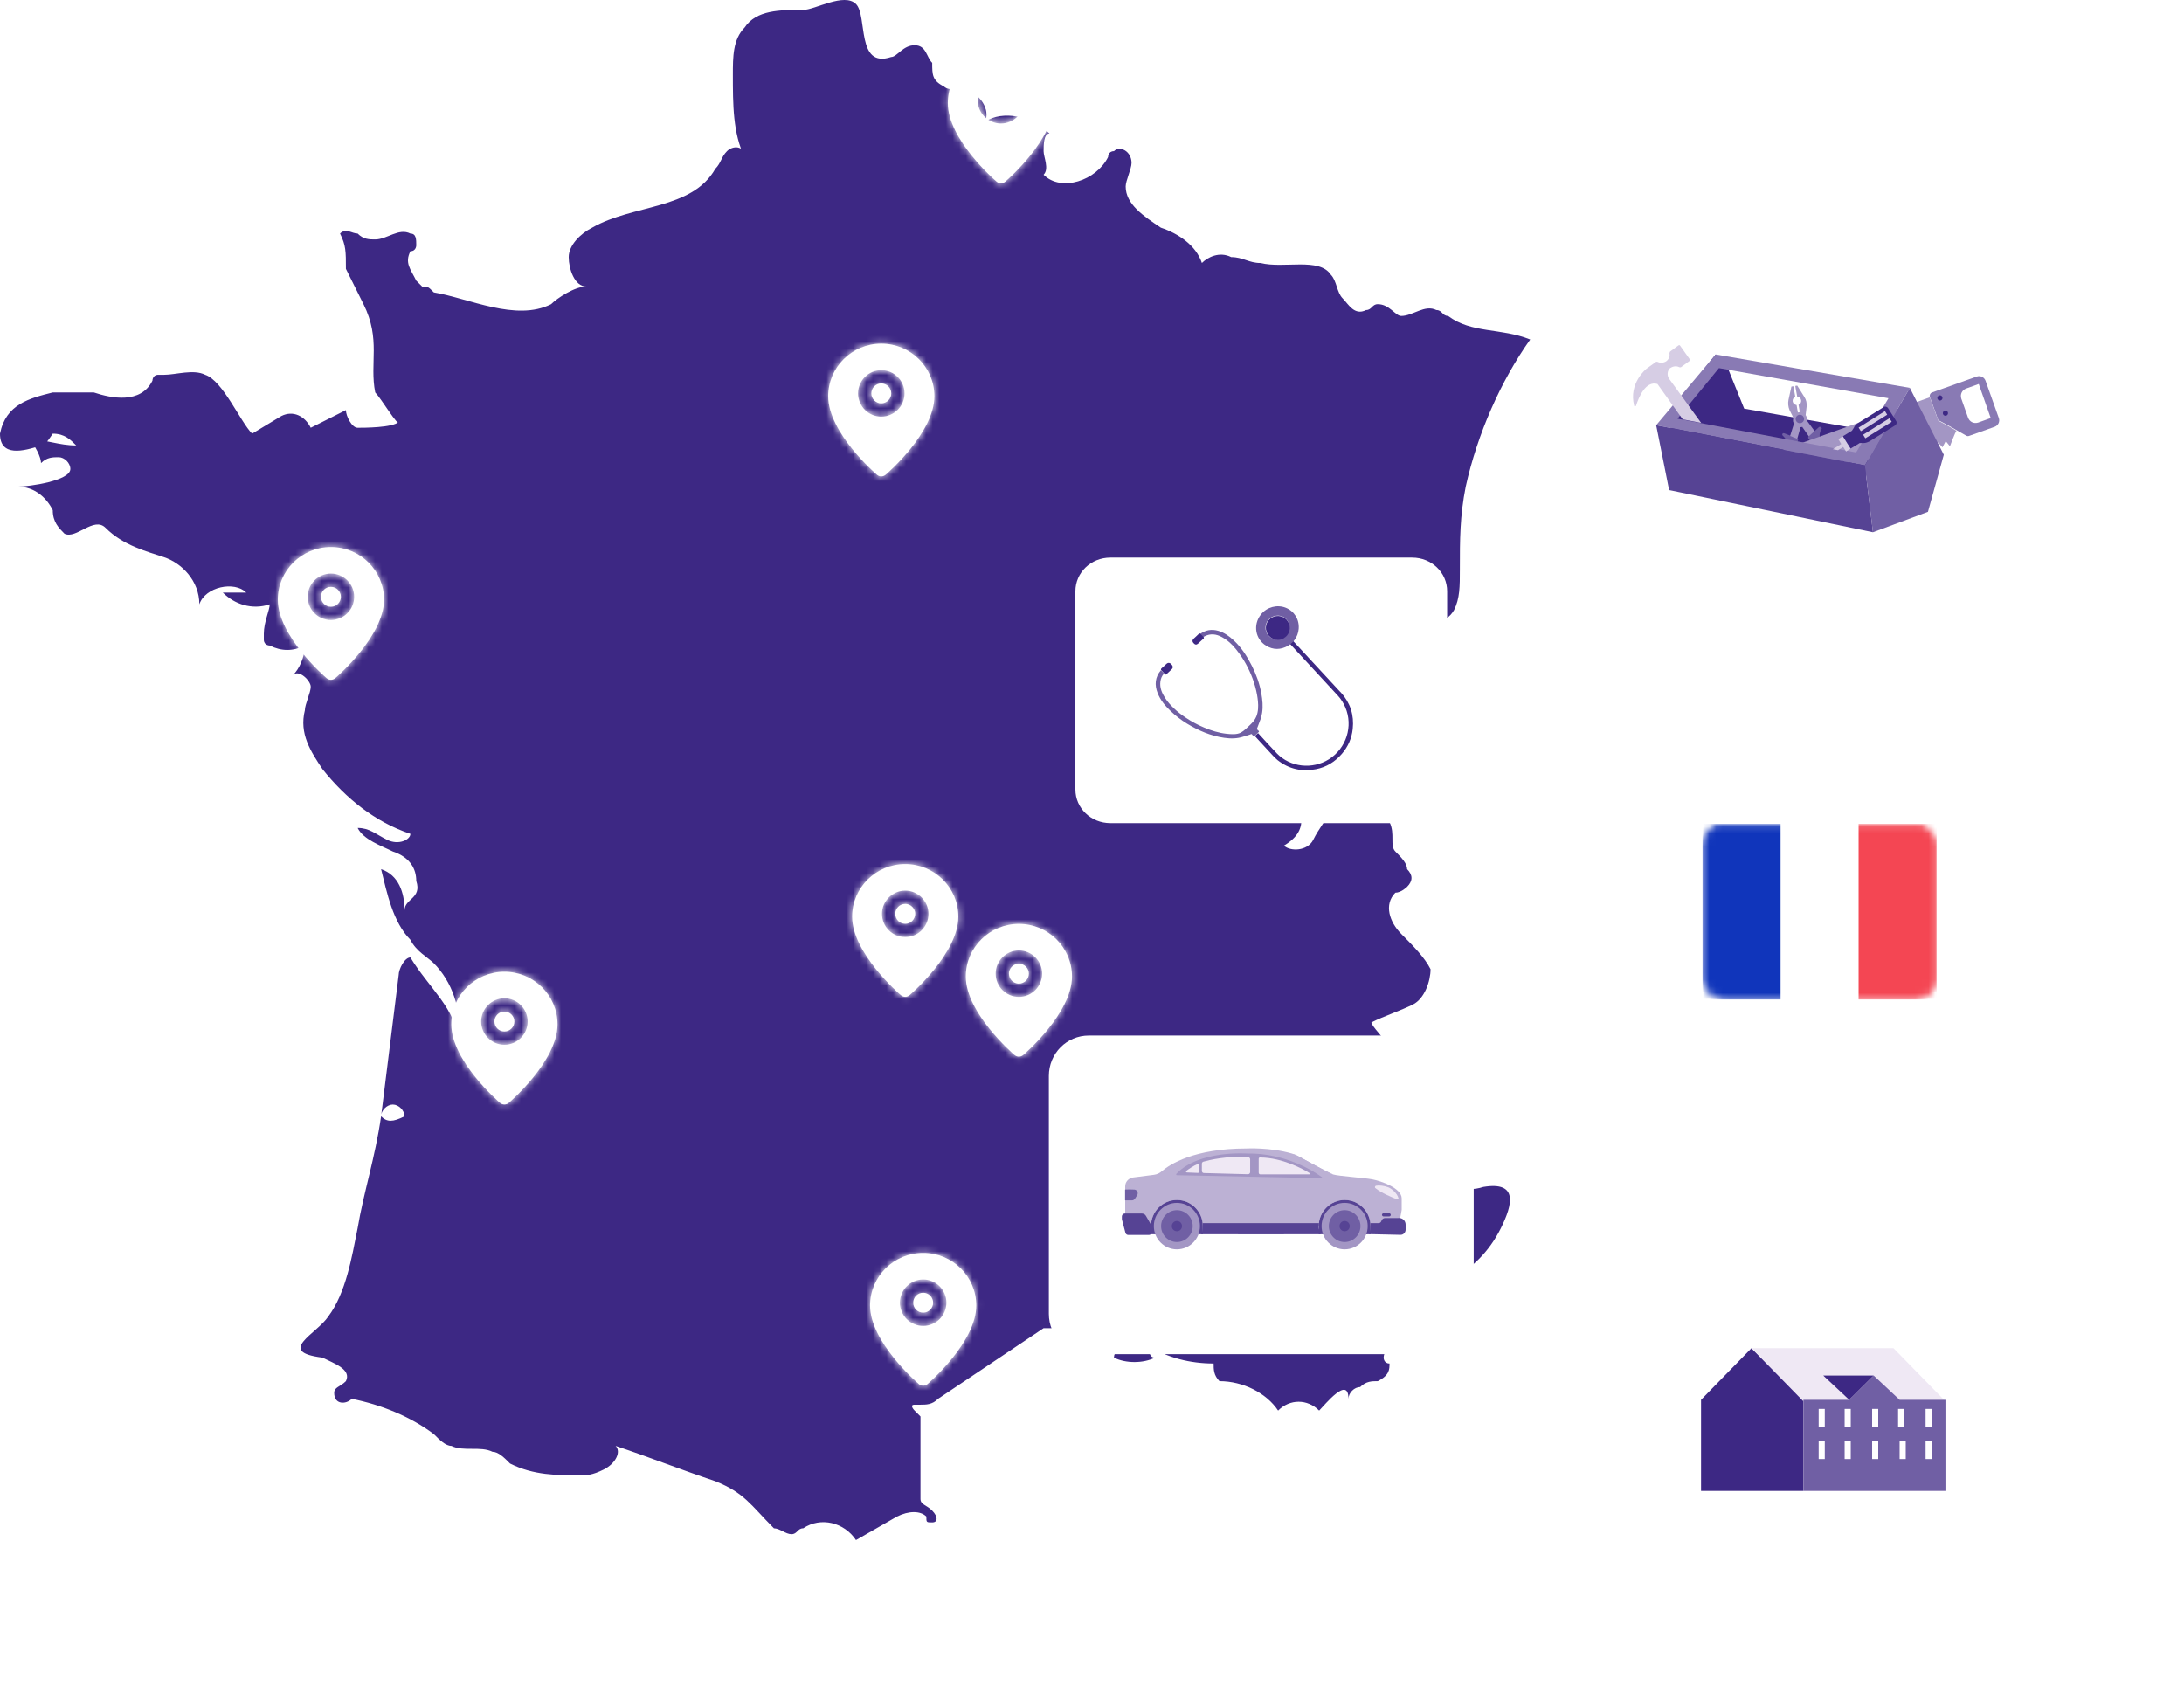 <svg width="329" height="254" viewBox="0 0 329 254" fill="none" xmlns="http://www.w3.org/2000/svg">
<path d="M6.182 67.101C3.533 67.988 0 68.874 0 65.328C0.883 60.895 4.416 60.009 7.949 59.122C9.715 59.122 11.482 59.122 14.131 59.122C16.781 60.009 21.197 60.895 22.963 57.349C22.963 57.349 22.963 56.462 23.846 56.462H24.729C26.496 56.462 29.145 55.576 30.912 56.462C33.561 57.349 36.211 63.555 37.977 65.328L42.393 62.668C44.16 61.782 45.926 62.668 46.809 64.441C48.575 63.555 50.342 62.668 52.108 61.782C52.108 62.668 52.992 64.441 53.875 64.441C54.758 64.441 59.174 64.441 60.057 63.555C60.057 64.441 57.407 60.009 56.524 59.122C55.641 54.689 57.407 51.143 54.758 45.824C53.875 44.051 52.992 42.278 52.108 40.504C52.108 37.845 52.108 36.958 51.225 35.185C52.108 34.298 52.992 35.185 53.875 35.185C54.758 36.072 55.641 36.072 56.524 36.072C58.291 36.072 60.057 34.298 61.823 35.185C62.707 35.185 62.707 36.072 62.707 36.958C62.707 36.958 62.707 37.845 61.823 37.845C60.94 39.618 61.823 40.504 62.707 42.278L63.59 43.164C64.473 43.164 64.473 43.164 65.356 44.051C70.655 44.937 77.721 48.483 83.02 45.824C83.903 44.937 86.553 43.164 88.319 43.164C86.553 43.164 85.67 40.504 85.67 38.731C85.67 36.958 87.436 35.185 89.202 34.298C95.385 30.752 104.217 31.639 107.749 25.433C108.633 24.546 108.633 23.66 109.516 22.773C110.399 21.887 112.165 21.887 112.165 23.66C110.399 20.114 110.399 15.681 110.399 11.248C110.399 8.588 110.399 5.929 112.165 4.156C113.932 1.496 117.465 1.496 120.997 1.496C122.764 1.496 127.18 -1.164 128.946 0.61C130.712 2.383 128.946 10.362 134.245 8.588C135.128 8.588 136.011 6.815 137.778 6.815C139.544 6.815 139.544 8.588 140.427 9.475C140.427 11.248 140.427 12.135 142.194 13.021C143.077 13.908 144.843 13.021 145.727 13.908C147.493 13.908 149.259 16.567 148.376 18.341C151.026 16.567 155.442 17.454 158.091 20.114C157.208 20.114 157.208 21.887 157.208 22.773C157.208 23.66 158.091 25.433 157.208 26.32C159.858 28.979 165.157 27.206 166.923 23.66C166.923 23.66 166.923 22.773 167.806 22.773C168.689 21.887 170.456 22.773 170.456 24.547C170.456 25.433 169.573 27.206 169.573 28.093C169.573 30.752 172.222 32.525 174.872 34.298C177.521 35.185 180.171 36.958 181.054 39.618C181.937 38.731 183.704 37.845 185.47 38.731C187.236 38.731 188.12 39.618 189.886 39.618C193.419 40.504 198.718 38.731 200.484 41.391C201.368 42.278 201.368 44.051 202.251 44.937C203.134 45.824 204.017 47.597 205.784 46.71C206.667 46.71 206.667 45.824 207.55 45.824C209.316 45.824 210.2 47.597 211.083 47.597C212.849 47.597 214.615 45.824 216.382 46.71C217.265 46.71 217.265 47.597 218.148 47.597C221.681 50.257 226.097 49.37 230.513 51.143C226.097 57.349 222.564 65.328 220.798 73.307C219.915 77.74 219.915 81.286 219.915 85.719C219.915 88.378 219.915 90.151 219.031 91.924C216.382 96.357 211.966 89.265 209.316 94.584C210.2 94.584 211.083 94.584 211.966 94.584C210.199 98.13 208.433 100.79 205.784 103.45C204.017 104.336 203.134 106.109 202.251 106.996C201.368 107.882 201.368 109.656 201.368 110.542C200.484 113.202 196.952 114.975 196.068 118.521C195.185 122.067 197.835 124.727 193.419 127.387C194.302 128.273 196.952 128.273 197.835 126.5C198.718 124.727 199.601 123.84 200.484 122.067C203.134 119.408 208.433 120.294 209.316 123.84C210.2 125.614 209.316 127.387 210.199 128.273C211.083 129.16 211.966 130.046 211.966 130.933C212.849 131.819 212.849 132.706 211.966 133.593C211.966 133.593 211.083 134.479 210.199 134.479C208.433 136.252 209.316 138.912 211.083 140.685C212.849 142.458 214.615 144.231 215.499 146.004C215.499 147.777 214.615 150.437 212.849 151.324C211.083 152.21 208.433 153.097 206.667 153.983C205.784 153.983 212.849 161.076 212.849 161.962C215.499 165.508 212.849 165.508 211.966 169.055C211.083 171.714 212.849 174.374 214.615 176.147C217.265 178.807 220.798 179.693 223.447 178.807C228.746 177.92 227.863 181.466 226.097 185.013C224.331 188.559 221.681 191.219 218.148 192.992C218.148 194.765 216.382 196.538 214.615 196.538C214.615 197.424 213.732 199.198 212.849 200.084C211.966 200.971 210.2 200.971 209.316 202.744C209.316 202.744 208.433 203.63 208.433 204.517C208.433 204.517 208.433 205.403 209.316 205.403C209.316 206.29 209.316 207.176 207.55 208.063C206.667 208.063 205.784 208.063 204.9 208.95C204.017 208.95 203.134 209.836 203.134 210.723C203.134 207.176 199.601 211.609 198.718 212.496C196.952 210.723 194.302 210.723 192.536 212.496C190.769 209.836 187.236 208.063 183.704 208.063C182.821 207.176 182.821 206.29 182.821 205.403C179.288 205.403 175.755 204.517 173.105 202.744C173.105 203.63 173.106 204.517 173.989 204.517C172.222 205.403 169.573 205.403 167.806 204.517C167.806 203.63 168.69 202.744 169.573 202.744C166.923 202.744 164.274 201.857 161.624 201.857C160.741 201.857 159.858 201.857 159.858 200.971L158.974 200.084C158.091 200.084 158.091 200.084 157.208 200.084C151.909 203.63 146.61 207.176 141.311 210.723C140.427 211.609 139.544 211.609 138.661 211.609C138.661 211.609 138.661 211.609 137.778 211.609C136.895 211.609 137.778 212.496 137.778 212.496L138.661 213.382V214.269C138.661 217.815 138.661 221.361 138.661 224.908C138.661 225.794 138.661 225.794 138.661 225.794C138.661 226.681 139.544 226.681 140.427 227.567C141.311 228.454 141.311 229.34 140.427 229.34C139.544 229.34 139.544 229.34 139.544 228.454C138.661 227.567 136.895 227.567 135.128 228.454L128.946 232C127.18 229.34 123.647 228.454 120.997 230.227C120.114 230.227 120.114 231.113 119.231 231.113C118.348 231.113 117.465 230.227 116.581 230.227C113.049 226.681 112.165 224.908 107.749 223.134C102.45 221.361 98.034 219.588 92.735 217.815C93.618 218.702 92.735 220.475 90.969 221.361C89.202 222.248 88.319 222.248 87.436 222.248C83.903 222.248 80.371 222.248 76.838 220.475C75.954 219.588 75.071 218.702 74.188 218.702C72.422 217.815 69.772 218.702 68.006 217.815C67.123 217.815 66.239 216.929 65.356 216.042C61.823 213.382 57.407 211.609 52.992 210.723C52.108 211.609 50.342 211.609 50.342 209.836C50.342 208.95 51.225 208.95 52.108 208.063C52.992 206.29 50.342 205.403 48.575 204.517C41.51 203.63 47.692 200.971 49.459 198.311C52.108 194.765 52.992 189.445 53.875 185.013C54.758 179.693 56.524 174.374 57.407 168.168C58.291 169.055 59.174 169.055 60.94 168.168C60.94 167.282 60.057 166.395 59.174 166.395C58.291 166.395 57.407 167.282 57.407 168.168C58.291 161.076 59.174 153.983 60.057 146.891C60.057 146.004 60.94 144.231 61.823 144.231C64.473 148.664 68.889 152.21 68.889 156.643C69.772 152.21 68.006 147.777 65.356 145.118C64.473 144.231 62.707 143.345 61.823 141.572C59.174 138.912 58.291 134.479 57.407 130.933C60.057 131.819 60.94 134.479 60.94 137.139C60.94 135.366 63.59 135.366 62.707 132.706C62.707 130.933 61.824 129.16 59.174 128.273C57.407 127.387 54.758 126.5 53.875 124.727C55.641 124.727 56.524 125.614 58.291 126.5C60.057 127.387 61.823 126.5 61.823 125.614C56.524 123.84 52.108 120.294 48.575 115.861C46.809 113.202 45.043 110.542 45.926 106.996C45.926 106.109 46.809 104.336 46.809 103.45C46.809 102.563 45.043 100.79 44.16 101.677C45.043 100.79 45.926 99.017 45.926 97.244C44.16 98.13 42.393 98.13 40.627 97.244C40.627 97.244 39.744 97.244 39.744 96.357V95.471C39.744 93.698 40.627 91.924 40.627 91.038C37.977 91.924 35.328 91.038 33.561 89.265C34.444 89.265 35.328 89.265 37.094 89.265C35.328 87.492 30.912 88.378 30.029 91.038C30.029 87.492 27.379 84.832 24.729 83.945C22.08 83.059 18.547 82.172 15.898 79.513C14.131 77.74 11.482 81.286 9.715 80.399C8.832 79.513 7.949 78.626 7.949 76.853C7.066 75.08 5.299 73.307 2.65 73.307C4.416 73.307 10.598 72.42 10.598 70.647C10.598 69.761 9.715 68.874 8.832 68.874C7.949 68.874 7.066 68.874 6.182 69.761C6.182 68.874 5.299 67.101 4.416 66.215C7.066 66.215 8.832 67.101 11.482 67.101C10.598 66.215 9.715 65.328 7.949 65.328C6.182 67.988 6.182 67.101 6.182 67.101Z" fill="#3D2884"/>
<path fill-rule="evenodd" clip-rule="evenodd" d="M132.759 57.763C131.932 57.763 131.259 58.436 131.259 59.263C131.259 60.09 131.932 60.763 132.759 60.763C133.586 60.763 134.259 60.09 134.259 59.263C134.259 58.436 133.586 57.763 132.759 57.763ZM132.759 62.763C130.829 62.763 129.259 61.193 129.259 59.263C129.259 57.333 130.829 55.763 132.759 55.763C134.689 55.763 136.259 57.333 136.259 59.263C136.259 61.193 134.689 62.763 132.759 62.763ZM132.759 51.763C128.348 51.763 124.759 55.317 124.759 59.686C124.759 65.16 131.808 71.265 132.108 71.522C132.296 71.683 132.527 71.763 132.759 71.763C132.991 71.763 133.222 71.683 133.41 71.522C133.71 71.265 140.759 65.16 140.759 59.686C140.759 55.317 137.17 51.763 132.759 51.763Z" fill="white"/>
<mask id="mask0" mask-type="alpha" maskUnits="userSpaceOnUse" x="124" y="51" width="17" height="21">
<path fill-rule="evenodd" clip-rule="evenodd" d="M132.759 57.763C131.932 57.763 131.259 58.436 131.259 59.263C131.259 60.09 131.932 60.763 132.759 60.763C133.586 60.763 134.259 60.09 134.259 59.263C134.259 58.436 133.586 57.763 132.759 57.763ZM132.759 62.763C130.829 62.763 129.259 61.193 129.259 59.263C129.259 57.333 130.829 55.763 132.759 55.763C134.689 55.763 136.259 57.333 136.259 59.263C136.259 61.193 134.689 62.763 132.759 62.763ZM132.759 51.763C128.348 51.763 124.759 55.317 124.759 59.686C124.759 65.16 131.808 71.265 132.108 71.522C132.296 71.683 132.527 71.763 132.759 71.763C132.991 71.763 133.222 71.683 133.41 71.522C133.71 71.265 140.759 65.16 140.759 59.686C140.759 55.317 137.17 51.763 132.759 51.763Z" fill="white"/>
</mask>
<g mask="url(#mask0)">
<rect x="120.759" y="49.763" width="24" height="24" fill="white"/>
</g>
<path fill-rule="evenodd" clip-rule="evenodd" d="M49.85 88.404C49.023 88.404 48.35 89.077 48.35 89.904C48.35 90.731 49.023 91.404 49.85 91.404C50.677 91.404 51.35 90.731 51.35 89.904C51.35 89.077 50.677 88.404 49.85 88.404ZM49.85 93.403C47.92 93.403 46.35 91.834 46.35 89.903C46.35 87.974 47.92 86.403 49.85 86.403C51.78 86.403 53.35 87.974 53.35 89.903C53.35 91.834 51.78 93.403 49.85 93.403ZM49.85 82.404C45.439 82.404 41.85 85.958 41.85 90.327C41.85 95.801 48.899 101.906 49.199 102.163C49.387 102.324 49.618 102.404 49.85 102.404C50.082 102.404 50.313 102.324 50.501 102.163C50.801 101.906 57.85 95.801 57.85 90.327C57.85 85.958 54.261 82.404 49.85 82.404Z" fill="white"/>
<mask id="mask1" mask-type="alpha" maskUnits="userSpaceOnUse" x="41" y="82" width="17" height="21">
<path fill-rule="evenodd" clip-rule="evenodd" d="M49.85 88.404C49.023 88.404 48.35 89.077 48.35 89.904C48.35 90.731 49.023 91.404 49.85 91.404C50.677 91.404 51.35 90.731 51.35 89.904C51.35 89.077 50.677 88.404 49.85 88.404ZM49.85 93.403C47.92 93.403 46.35 91.834 46.35 89.903C46.35 87.974 47.92 86.403 49.85 86.403C51.78 86.403 53.35 87.974 53.35 89.903C53.35 91.834 51.78 93.403 49.85 93.403ZM49.85 82.404C45.439 82.404 41.85 85.958 41.85 90.327C41.85 95.801 48.899 101.906 49.199 102.163C49.387 102.324 49.618 102.404 49.85 102.404C50.082 102.404 50.313 102.324 50.501 102.163C50.801 101.906 57.85 95.801 57.85 90.327C57.85 85.958 54.261 82.404 49.85 82.404Z" fill="white"/>
</mask>
<g mask="url(#mask1)">
<rect x="37.85" y="80.404" width="24" height="24" fill="white"/>
</g>
<path fill-rule="evenodd" clip-rule="evenodd" d="M150.782 13.605C149.955 13.605 149.282 14.278 149.282 15.105C149.282 15.932 149.955 16.605 150.782 16.605C151.609 16.605 152.282 15.932 152.282 15.105C152.282 14.278 151.609 13.605 150.782 13.605ZM150.782 18.605C148.852 18.605 147.282 17.035 147.282 15.105C147.282 13.175 148.852 11.605 150.782 11.605C152.712 11.605 154.282 13.175 154.282 15.105C154.282 17.035 152.712 18.605 150.782 18.605ZM150.782 7.605C146.371 7.605 142.782 11.159 142.782 15.528C142.782 21.002 149.831 27.107 150.131 27.364C150.319 27.525 150.55 27.605 150.782 27.605C151.014 27.605 151.245 27.525 151.433 27.364C151.733 27.107 158.782 21.002 158.782 15.528C158.782 11.159 155.193 7.605 150.782 7.605Z" fill="white"/>
<mask id="mask2" mask-type="alpha" maskUnits="userSpaceOnUse" x="142" y="7" width="17" height="21">
<path fill-rule="evenodd" clip-rule="evenodd" d="M150.782 13.605C149.955 13.605 149.282 14.278 149.282 15.105C149.282 15.932 149.955 16.605 150.782 16.605C151.609 16.605 152.282 15.932 152.282 15.105C152.282 14.278 151.609 13.605 150.782 13.605ZM150.782 18.605C148.852 18.605 147.282 17.035 147.282 15.105C147.282 13.175 148.852 11.605 150.782 11.605C152.712 11.605 154.282 13.175 154.282 15.105C154.282 17.035 152.712 18.605 150.782 18.605ZM150.782 7.605C146.371 7.605 142.782 11.159 142.782 15.528C142.782 21.002 149.831 27.107 150.131 27.364C150.319 27.525 150.55 27.605 150.782 27.605C151.014 27.605 151.245 27.525 151.433 27.364C151.733 27.107 158.782 21.002 158.782 15.528C158.782 11.159 155.193 7.605 150.782 7.605Z" fill="white"/>
</mask>
<g mask="url(#mask2)">
<rect x="138.782" y="5.605" width="24" height="24" fill="white"/>
</g>
<path fill-rule="evenodd" clip-rule="evenodd" d="M75.984 152.388C75.157 152.388 74.484 153.061 74.484 153.888C74.484 154.715 75.157 155.388 75.984 155.388C76.811 155.388 77.484 154.715 77.484 153.888C77.484 153.061 76.811 152.388 75.984 152.388ZM75.984 157.388C74.054 157.388 72.484 155.818 72.484 153.888C72.484 151.958 74.054 150.388 75.984 150.388C77.914 150.388 79.484 151.958 79.484 153.888C79.484 155.818 77.914 157.388 75.984 157.388ZM75.984 146.388C71.573 146.388 67.984 149.942 67.984 154.311C67.984 159.785 75.033 165.89 75.333 166.147C75.521 166.308 75.752 166.388 75.984 166.388C76.216 166.388 76.447 166.308 76.635 166.147C76.935 165.89 83.984 159.785 83.984 154.311C83.984 149.942 80.395 146.388 75.984 146.388Z" fill="white"/>
<mask id="mask3" mask-type="alpha" maskUnits="userSpaceOnUse" x="67" y="146" width="17" height="21">
<path fill-rule="evenodd" clip-rule="evenodd" d="M75.984 152.388C75.157 152.388 74.484 153.061 74.484 153.888C74.484 154.715 75.157 155.388 75.984 155.388C76.811 155.388 77.484 154.715 77.484 153.888C77.484 153.061 76.811 152.388 75.984 152.388ZM75.984 157.388C74.054 157.388 72.484 155.818 72.484 153.888C72.484 151.958 74.054 150.388 75.984 150.388C77.914 150.388 79.484 151.958 79.484 153.888C79.484 155.818 77.914 157.388 75.984 157.388ZM75.984 146.388C71.573 146.388 67.984 149.942 67.984 154.311C67.984 159.785 75.033 165.89 75.333 166.147C75.521 166.308 75.752 166.388 75.984 166.388C76.216 166.388 76.447 166.308 76.635 166.147C76.935 165.89 83.984 159.785 83.984 154.311C83.984 149.942 80.395 146.388 75.984 146.388Z" fill="white"/>
</mask>
<g mask="url(#mask3)">
<rect x="63.984" y="144.388" width="24" height="24" fill="white"/>
</g>
<path fill-rule="evenodd" clip-rule="evenodd" d="M139.067 194.744C138.24 194.744 137.567 195.417 137.567 196.244C137.567 197.071 138.24 197.744 139.067 197.744C139.894 197.744 140.567 197.071 140.567 196.244C140.567 195.417 139.894 194.744 139.067 194.744ZM139.067 199.743C137.137 199.743 135.567 198.173 135.567 196.243C135.567 194.313 137.137 192.743 139.067 192.743C140.997 192.743 142.567 194.313 142.567 196.243C142.567 198.173 140.997 199.743 139.067 199.743ZM139.067 188.744C134.656 188.744 131.067 192.298 131.067 196.667C131.067 202.141 138.116 208.246 138.416 208.503C138.604 208.664 138.835 208.744 139.067 208.744C139.299 208.744 139.53 208.664 139.718 208.503C140.018 208.246 147.067 202.141 147.067 196.667C147.067 192.298 143.478 188.744 139.067 188.744Z" fill="white"/>
<mask id="mask4" mask-type="alpha" maskUnits="userSpaceOnUse" x="131" y="188" width="17" height="21">
<path fill-rule="evenodd" clip-rule="evenodd" d="M139.067 194.744C138.24 194.744 137.567 195.417 137.567 196.244C137.567 197.071 138.24 197.744 139.067 197.744C139.894 197.744 140.567 197.071 140.567 196.244C140.567 195.417 139.894 194.744 139.067 194.744ZM139.067 199.743C137.137 199.743 135.567 198.173 135.567 196.243C135.567 194.313 137.137 192.743 139.067 192.743C140.997 192.743 142.567 194.313 142.567 196.243C142.567 198.173 140.997 199.743 139.067 199.743ZM139.067 188.744C134.656 188.744 131.067 192.298 131.067 196.667C131.067 202.141 138.116 208.246 138.416 208.503C138.604 208.664 138.835 208.744 139.067 208.744C139.299 208.744 139.53 208.664 139.718 208.503C140.018 208.246 147.067 202.141 147.067 196.667C147.067 192.298 143.478 188.744 139.067 188.744Z" fill="white"/>
</mask>
<g mask="url(#mask4)">
<rect x="127.067" y="186.744" width="24" height="24" fill="white"/>
</g>
<path fill-rule="evenodd" clip-rule="evenodd" d="M136.364 136.166C135.537 136.166 134.864 136.839 134.864 137.666C134.864 138.493 135.537 139.166 136.364 139.166C137.191 139.166 137.864 138.493 137.864 137.666C137.864 136.839 137.191 136.166 136.364 136.166ZM136.364 141.166C134.434 141.166 132.864 139.596 132.864 137.666C132.864 135.736 134.434 134.166 136.364 134.166C138.294 134.166 139.864 135.736 139.864 137.666C139.864 139.596 138.294 141.166 136.364 141.166ZM136.364 130.166C131.953 130.166 128.364 133.72 128.364 138.089C128.364 143.563 135.413 149.668 135.713 149.925C135.901 150.086 136.132 150.166 136.364 150.166C136.596 150.166 136.827 150.086 137.015 149.925C137.315 149.668 144.364 143.563 144.364 138.089C144.364 133.72 140.775 130.166 136.364 130.166Z" fill="white"/>
<mask id="mask5" mask-type="alpha" maskUnits="userSpaceOnUse" x="128" y="130" width="17" height="21">
<path fill-rule="evenodd" clip-rule="evenodd" d="M136.364 136.166C135.537 136.166 134.864 136.839 134.864 137.666C134.864 138.493 135.537 139.166 136.364 139.166C137.191 139.166 137.864 138.493 137.864 137.666C137.864 136.839 137.191 136.166 136.364 136.166ZM136.364 141.166C134.434 141.166 132.864 139.596 132.864 137.666C132.864 135.736 134.434 134.166 136.364 134.166C138.294 134.166 139.864 135.736 139.864 137.666C139.864 139.596 138.294 141.166 136.364 141.166ZM136.364 130.166C131.953 130.166 128.364 133.72 128.364 138.089C128.364 143.563 135.413 149.668 135.713 149.925C135.901 150.086 136.132 150.166 136.364 150.166C136.596 150.166 136.827 150.086 137.015 149.925C137.315 149.668 144.364 143.563 144.364 138.089C144.364 133.72 140.775 130.166 136.364 130.166Z" fill="white"/>
</mask>
<g mask="url(#mask5)">
<rect x="124.364" y="128.166" width="24" height="24" fill="white"/>
</g>
<path fill-rule="evenodd" clip-rule="evenodd" d="M153.486 145.178C152.659 145.178 151.986 145.851 151.986 146.678C151.986 147.505 152.659 148.178 153.486 148.178C154.313 148.178 154.986 147.505 154.986 146.678C154.986 145.851 154.313 145.178 153.486 145.178ZM153.486 150.178C151.556 150.178 149.986 148.608 149.986 146.678C149.986 144.748 151.556 143.178 153.486 143.178C155.416 143.178 156.986 144.748 156.986 146.678C156.986 148.608 155.416 150.178 153.486 150.178ZM153.486 139.178C149.075 139.178 145.486 142.732 145.486 147.101C145.486 152.575 152.535 158.68 152.835 158.937C153.023 159.098 153.254 159.178 153.486 159.178C153.718 159.178 153.949 159.098 154.137 158.937C154.437 158.68 161.486 152.575 161.486 147.101C161.486 142.732 157.897 139.178 153.486 139.178Z" fill="white"/>
<mask id="mask6" mask-type="alpha" maskUnits="userSpaceOnUse" x="145" y="139" width="17" height="21">
<path fill-rule="evenodd" clip-rule="evenodd" d="M153.486 145.178C152.659 145.178 151.986 145.851 151.986 146.678C151.986 147.505 152.659 148.178 153.486 148.178C154.313 148.178 154.986 147.505 154.986 146.678C154.986 145.851 154.313 145.178 153.486 145.178ZM153.486 150.178C151.556 150.178 149.986 148.608 149.986 146.678C149.986 144.748 151.556 143.178 153.486 143.178C155.416 143.178 156.986 144.748 156.986 146.678C156.986 148.608 155.416 150.178 153.486 150.178ZM153.486 139.178C149.075 139.178 145.486 142.732 145.486 147.101C145.486 152.575 152.535 158.68 152.835 158.937C153.023 159.098 153.254 159.178 153.486 159.178C153.718 159.178 153.949 159.098 154.137 158.937C154.437 158.68 161.486 152.575 161.486 147.101C161.486 142.732 157.897 139.178 153.486 139.178Z" fill="white"/>
</mask>
<g mask="url(#mask6)">
<rect x="141.486" y="137.178" width="24" height="24" fill="white"/>
</g>
<g filter="url(#filter0_d)">
<path d="M244.774 30H303.226C306.99 30 310 33.155 310 37.098V78.901C310 82.845 306.99 86 303.226 86H244.774C241.01 86 238 82.845 238 78.901V37.098C238 33.155 241.01 30 244.774 30Z" fill="white"/>
<path d="M260.064 46.913L262.745 53.559L287.066 57.859L277.659 66.703L252.363 58.787L251.145 54.487L258.456 45.399L260.064 46.913Z" fill="#3D2884"/>
<path d="M268.788 57.273L270.689 58.006C270.835 58.054 270.932 58.25 270.835 58.397C270.542 59.129 269.763 61.133 270.055 62.892C270.299 64.358 270.932 65.726 271.371 66.459C271.566 66.801 271.468 67.29 271.127 67.534C270.737 67.827 270.152 67.681 269.909 67.241C269.226 65.873 268.203 62.941 269.129 59.178C269.226 58.69 269.129 58.201 268.739 57.81L268.544 57.615C268.495 57.566 268.447 57.468 268.495 57.419C268.495 57.273 268.642 57.224 268.788 57.273Z" fill="#705FA4"/>
<path d="M272.198 55.369C272.247 55.222 272.247 55.075 272.198 54.978C272.15 54.831 272.101 54.636 272.003 54.538L272.15 53.267C272.198 52.73 272.101 52.241 271.809 51.801L270.736 50.091L270.444 50.14C270.444 50.14 270.541 50.824 270.736 51.753C271.029 51.753 271.272 51.997 271.321 52.29C271.37 52.583 271.224 52.877 270.931 52.974C270.98 53.316 271.077 53.707 271.126 54.098C271.077 54.098 271.029 54.098 270.98 54.098C270.931 54.098 270.882 54.147 270.834 54.147C270.785 53.756 270.688 53.414 270.639 53.023C270.346 52.974 270.103 52.779 270.054 52.486C270.005 52.192 270.151 51.899 270.444 51.801C270.298 50.873 270.151 50.189 270.151 50.189L269.859 50.238L269.42 52.241C269.323 52.73 269.372 53.267 269.567 53.756L270.151 54.929C270.103 55.075 270.103 55.271 270.103 55.417C270.103 55.564 270.2 55.711 270.249 55.808L269.664 57.665L270.736 58.105L271.224 56.395V56.346C271.272 56.346 271.321 56.346 271.37 56.346C271.419 56.346 271.467 56.297 271.516 56.297V56.346L272.54 57.812L273.417 57.03L272.198 55.369Z" fill="#A396C4"/>
<path d="M274.001 56.344L272.491 57.712C272.344 57.81 272.344 58.006 272.491 58.152C273.027 58.739 274.391 60.351 274.733 62.159C274.976 63.625 274.83 65.14 274.684 65.971C274.635 66.361 274.879 66.752 275.269 66.899C275.756 67.046 276.243 66.703 276.292 66.215C276.487 64.7 276.487 61.573 274.343 58.348C274.05 57.908 274.05 57.419 274.245 56.931L274.391 56.638C274.44 56.589 274.44 56.491 274.391 56.442C274.294 56.295 274.099 56.247 274.001 56.344Z" fill="#705FA4"/>
<path d="M271.239 55.742C271.583 55.683 271.815 55.354 271.755 55.009C271.696 54.663 271.369 54.431 271.024 54.491C270.679 54.55 270.448 54.879 270.507 55.224C270.567 55.57 270.894 55.802 271.239 55.742Z" fill="#705FA4"/>
<path d="M297.788 48.724L291.062 51.118C290.769 51.216 290.623 51.558 290.721 51.802L291.988 55.32H292.036C292.329 55.467 294.083 56.395 294.62 56.737L296.179 57.617C296.325 57.715 296.472 57.715 296.618 57.666L300.468 56.298C301.004 56.102 301.297 55.516 301.102 54.978L299.104 49.359C298.909 48.822 298.324 48.528 297.788 48.724ZM299.883 54.978L297.983 55.662C297.349 55.858 296.715 55.565 296.472 54.929L295.448 52.047C295.253 51.411 295.546 50.776 296.179 50.532L298.08 49.848L299.883 54.978Z" fill="#897AB4"/>
<path d="M268.641 59.719L290.719 51.852L291.987 55.37C291.987 55.37 294.862 56.885 294.716 56.933C294.57 56.982 293.741 59.23 293.741 59.23L293.108 58.448L292.62 59.377L291.938 58.644L291.597 59.621L290.866 58.839L290.427 59.865L289.745 59.035L289.306 59.963L288.575 59.23L288.185 60.256L287.551 59.377L287.161 60.452L286.43 59.572L286.04 60.598L285.309 59.816L284.919 60.745L284.188 59.963L283.75 60.989L283.116 60.158L282.726 61.087L282.044 60.403L281.556 61.331L280.874 60.598L280.484 61.527L279.802 60.745L279.266 61.771L278.681 60.989L278.291 62.064L277.511 61.282L277.121 62.26L276.39 61.478L275.951 62.504L275.269 61.722L274.782 62.748L274.148 61.966L273.758 62.895L273.027 62.162L272.637 63.09L271.955 62.357L271.565 63.286L270.883 62.553L270.346 63.383L269.762 62.846L268.641 59.719Z" fill="#A396C4"/>
<path d="M292.363 52.318C292.565 52.246 292.671 52.022 292.599 51.819C292.527 51.616 292.304 51.51 292.101 51.582C291.898 51.654 291.792 51.878 291.865 52.081C291.937 52.284 292.16 52.39 292.363 52.318Z" fill="#3D2884"/>
<path d="M293.191 54.611C293.394 54.538 293.5 54.315 293.427 54.112C293.355 53.908 293.132 53.803 292.93 53.875C292.727 53.947 292.621 54.171 292.693 54.374C292.766 54.577 292.988 54.683 293.191 54.611Z" fill="#3D2884"/>
<path d="M258.456 45.399L249.488 56.051L280.924 62.11L287.699 50.431L258.456 45.399ZM279.608 60.155L252.705 55.074L258.943 47.451L284.482 51.995L279.608 60.155Z" fill="#897AB4"/>
<path d="M249.488 56.053L251.437 65.826L282.143 72.178L280.924 62.112L249.488 56.053Z" fill="#564394"/>
<path d="M287.699 50.435L280.924 62.114L282.142 72.18L290.428 69.101L292.816 60.501L287.699 50.435Z" fill="#705FA4"/>
<path d="M246.174 53.12C245.296 49.7 248.026 47.55 248.026 47.55L249.439 46.524C249.537 46.475 249.634 46.475 249.732 46.524C250.122 46.719 250.609 46.67 250.999 46.426C251.389 46.133 251.584 45.693 251.486 45.253C251.486 45.156 251.535 45.058 251.584 44.96L252.851 44.032C252.949 43.983 253.046 43.983 253.095 44.081L254.557 46.133C254.606 46.231 254.606 46.328 254.508 46.377L253.241 47.306C253.143 47.355 253.046 47.355 252.949 47.306C252.559 47.11 252.071 47.159 251.681 47.404C251.633 47.404 251.633 47.452 251.584 47.452C251.145 47.843 251.096 48.576 251.438 49.065L251.73 49.456L256.263 55.71L253.485 55.173L250.17 50.531L249.683 49.847C247.88 49.309 246.856 51.899 246.466 53.072C246.417 53.267 246.174 53.267 246.174 53.12Z" fill="#D6CDE4"/>
<path d="M276.878 59.815L277.658 59.327L278.097 60.011L278.779 59.571L278.194 58.643L277.61 57.714L276.927 58.154L277.366 58.887L276.099 59.669" fill="#D6CDE4"/>
<path d="M278.974 56.883L277.609 57.714L278.779 59.57L280.143 58.74H280.728C281.021 58.74 281.313 58.642 281.605 58.495L285.456 56.101C285.7 55.955 285.797 55.612 285.602 55.368L285.017 54.44L284.432 53.511C284.286 53.267 283.945 53.169 283.701 53.365L279.851 55.759C279.607 55.906 279.363 56.15 279.266 56.443L278.974 56.883Z" fill="#3D2884"/>
<path d="M284.631 55.005L280.66 57.486L280.995 58.025L284.966 55.544L284.631 55.005Z" fill="#D6CDE4"/>
<path d="M283.953 53.935L279.982 56.416L280.317 56.955L284.288 54.474L283.953 53.935Z" fill="#D6CDE4"/>
</g>
<g filter="url(#filter1_d)">
<path d="M248.021 182H299.979C303.324 182 306 184.704 306 188.084V223.915C306 227.296 303.324 230 299.979 230H248.021C244.676 230 242 227.296 242 223.915V188.084C242 184.704 244.676 182 248.021 182Z" fill="white"/>
<path d="M256.247 216.601V202.876L263.841 195.098L271.664 202.876V216.601H256.247Z" fill="#3D2884"/>
<path d="M293.065 203.104L285.241 195.098H263.841L271.664 203.104H293.065Z" fill="#EFE8F4"/>
<path d="M274.656 199.216H282.249L278.568 202.876L274.656 199.216Z" fill="#3D2884"/>
<path d="M293.065 202.876H286.161L282.25 199.216L278.568 202.876H271.665V216.601H293.065V202.876Z" fill="#705FA4"/>
<path d="M290.994 204.248H290.073V206.993H290.994V204.248Z" fill="white"/>
<path d="M286.852 204.248H285.931V206.993H286.852V204.248Z" fill="white"/>
<path d="M282.94 204.248H282.02V206.993H282.94V204.248Z" fill="white"/>
<path d="M278.798 204.248H277.877V206.993H278.798V204.248Z" fill="white"/>
<path d="M274.886 204.248H273.966V206.993H274.886V204.248Z" fill="white"/>
<path d="M290.994 209.052H290.073V211.797H290.994V209.052Z" fill="white"/>
<path d="M287.082 209.052H286.161V211.797H287.082V209.052Z" fill="white"/>
<path d="M282.94 209.052H282.02V211.797H282.94V209.052Z" fill="white"/>
<path d="M278.798 209.052H277.877V211.797H278.798V209.052Z" fill="white"/>
<path d="M274.886 209.052H273.966V211.797H274.886V209.052Z" fill="white"/>
</g>
<g filter="url(#filter2_d)">
<path d="M164.021 148H215.979C219.324 148 222 150.704 222 154.084V189.915C222 193.296 219.324 196 215.979 196H164.021C160.676 196 158 193.296 158 189.915V154.084C158 150.704 160.676 148 164.021 148Z" fill="white"/>
<path d="M170.701 169.383L173.799 168.986C174.265 168.932 174.694 168.733 175.035 168.426C176.234 167.398 179.888 165.017 187.749 165.017C187.749 165.017 191.33 164.818 194.607 165.775C194.983 165.883 195.323 166.027 195.664 166.226C196.899 166.911 200.176 168.715 200.839 168.932C201.645 169.184 205.441 169.419 206.748 169.671C208.055 169.924 211.153 170.988 211.153 172.54V174.253C211.153 174.362 210.92 175.498 210.92 175.498L210.437 175.733C210.455 176.274 210.025 176.707 209.488 176.707H206.462C206.462 174.524 204.707 172.774 202.558 172.774C200.391 172.774 198.654 174.542 198.654 176.707H181.195C181.195 174.524 179.44 172.774 177.291 172.774C175.124 172.774 173.387 174.542 173.387 176.707L169.501 176.13V170.754C169.484 170.068 170.003 169.473 170.701 169.383Z" fill="#BCB1D4"/>
<path d="M202.558 172.774C204.724 172.774 206.461 174.542 206.461 176.707V177.934H198.654V176.707C198.654 174.542 200.409 172.774 202.558 172.774Z" fill="#564394"/>
<path d="M177.291 172.774C179.458 172.774 181.195 174.542 181.195 176.707V177.934H173.387V176.707C173.387 174.542 175.124 172.774 177.291 172.774Z" fill="#564394"/>
<path d="M207.196 170.988C207.053 170.88 207.124 170.663 207.285 170.627C207.733 170.537 208.467 170.609 209.13 170.862C209.559 171.024 210.455 171.692 210.67 172.504C210.706 172.63 210.58 172.72 210.473 172.684C209.828 172.431 208.091 171.728 207.196 170.988Z" fill="#EFE8F4"/>
<path d="M208.413 175.246H209.273C209.398 175.246 209.506 175.137 209.506 175.011C209.506 174.885 209.398 174.777 209.273 174.777H208.413C208.288 174.777 208.181 174.885 208.181 175.011C208.199 175.137 208.288 175.246 208.413 175.246Z" fill="#564394"/>
<path d="M169.483 171.205C169.824 171.187 170.397 171.169 170.88 171.205C171.292 171.223 171.525 171.692 171.31 172.035L170.988 172.558C170.88 172.72 170.719 172.828 170.522 172.828H169.483V171.205Z" fill="#705FA4"/>
<path d="M202.558 180.207C204.477 180.207 206.032 178.64 206.032 176.707C206.032 174.774 204.477 173.207 202.558 173.207C200.639 173.207 199.084 174.774 199.084 176.707C199.084 178.64 200.639 180.207 202.558 180.207Z" fill="#A396C4"/>
<path d="M202.558 179.106C203.873 179.106 204.94 178.032 204.94 176.707C204.94 175.382 203.873 174.308 202.558 174.308C201.243 174.308 200.176 175.382 200.176 176.707C200.176 178.032 201.243 179.106 202.558 179.106Z" fill="#705FA4"/>
<path d="M202.558 177.483C202.983 177.483 203.328 177.135 203.328 176.707C203.328 176.279 202.983 175.931 202.558 175.931C202.132 175.931 201.788 176.279 201.788 176.707C201.788 177.135 202.132 177.483 202.558 177.483Z" fill="#564394"/>
<path d="M177.291 180.207C179.209 180.207 180.765 178.64 180.765 176.707C180.765 174.774 179.209 173.207 177.291 173.207C175.372 173.207 173.817 174.774 173.817 176.707C173.817 178.64 175.372 180.207 177.291 180.207Z" fill="#A396C4"/>
<path d="M177.291 179.106C178.606 179.106 179.672 178.032 179.672 176.707C179.672 175.382 178.606 174.308 177.291 174.308C175.975 174.308 174.909 175.382 174.909 176.707C174.909 178.032 175.975 179.106 177.291 179.106Z" fill="#705FA4"/>
<path d="M177.291 177.483C177.716 177.483 178.061 177.135 178.061 176.707C178.061 176.279 177.716 175.931 177.291 175.931C176.866 175.931 176.521 176.279 176.521 176.707C176.521 177.135 176.866 177.483 177.291 177.483Z" fill="#564394"/>
<path d="M194.75 165.901C194.822 165.901 194.893 165.919 194.983 165.919C195.216 166.009 195.449 166.117 195.663 166.225C196.845 166.875 199.89 168.553 200.731 168.877C198.761 168.517 195.663 166.658 194.714 166.063C194.607 166.027 194.661 165.901 194.75 165.901Z" fill="#BCB1D4"/>
<path d="M181.177 176.256H198.69C198.672 176.4 198.672 176.563 198.672 176.707H181.195C181.195 176.563 181.195 176.4 181.177 176.256Z" fill="#564394"/>
<path d="M199.066 169.491C199.155 169.491 199.191 169.383 199.119 169.328C198.117 168.589 193.729 165.684 187.928 165.775C187.928 165.775 180.586 165.233 177.201 168.841C177.13 168.914 177.201 169.04 177.309 169.04L199.066 169.491Z" fill="#A396C4"/>
<path d="M189.611 166.568V168.661C189.611 168.805 189.718 168.914 189.862 168.914H197.239C197.329 168.914 197.382 168.787 197.293 168.733C196.362 168.156 193.228 166.406 189.844 166.37C189.7 166.352 189.611 166.442 189.611 166.568Z" fill="#EFE8F4"/>
<path d="M188.322 166.64V168.571C188.322 168.751 188.178 168.895 187.999 168.895L181.356 168.715C181.177 168.715 181.051 168.571 181.051 168.39V167.308C181.051 167.164 181.141 167.037 181.284 167.001C182.09 166.767 184.919 166.081 188.053 166.334C188.196 166.334 188.322 166.478 188.322 166.64Z" fill="#EFE8F4"/>
<path d="M180.586 167.488V168.571C180.586 168.643 180.532 168.697 180.46 168.697L178.777 168.625C178.652 168.625 178.616 168.463 178.705 168.39C179.082 168.102 179.78 167.615 180.425 167.362C180.496 167.344 180.586 167.398 180.586 167.488Z" fill="#EFE8F4"/>
<path d="M181.195 176.707C181.195 176.707 181.212 177.483 180.944 177.934C180.944 177.952 198.958 177.934 198.958 177.934C198.958 177.934 198.618 177.266 198.654 176.707H181.195Z" fill="#564394"/>
<path d="M206.462 176.707C206.462 176.563 206.444 176.4 206.444 176.256H207.679C207.84 176.256 207.984 176.166 208.055 176.021L208.145 175.823C208.234 175.625 208.431 175.498 208.628 175.498H210.562L210.741 175.48C211.297 175.48 211.744 175.913 211.744 176.472V177.248C211.744 177.681 211.386 178.042 210.956 178.024L206.211 177.916C206.211 177.934 206.444 177.483 206.462 176.707Z" fill="#564394"/>
<path d="M169 175.246C169 175.011 169.197 174.813 169.43 174.813H172.026C172.259 174.813 172.492 174.939 172.617 175.156L173.441 176.581C173.477 176.653 173.513 176.743 173.513 176.833V177.609C173.513 177.844 173.316 178.042 173.083 178.042H169.967C169.77 178.042 169.591 177.916 169.537 177.717L169.018 175.751C169.018 175.715 169 175.697 169 175.661V175.246Z" fill="#564394"/>
</g>
<g filter="url(#filter3_d)">
<path d="M167.268 76H212.732C215.659 76 218 78.253 218 81.07V110.929C218 113.746 215.659 116 212.732 116H167.268C164.341 116 162 113.746 162 110.929V81.07C162 78.253 164.341 76 167.268 76Z" fill="white"/>
<path d="M189.018 102.845C188.942 102.942 188.866 102.959 188.784 102.849C188.764 102.821 188.741 102.796 188.718 102.778C188.627 102.716 188.583 102.518 188.446 102.598C188.305 102.682 187.528 102.891 187.312 102.965C186.372 103.284 185.402 103.293 184.424 103.149C182.399 102.861 180.565 102.071 178.826 101.02C177.908 100.463 177.069 99.806 176.285 99.059C175.481 98.29 174.79 97.444 174.385 96.406C173.9 95.176 173.995 94.001 174.882 92.96C175.037 93.128 175.196 93.3 175.352 93.468C175.03 93.799 174.868 94.201 174.806 94.649C174.676 95.579 175.022 96.367 175.493 97.118C175.873 97.729 176.363 98.251 176.874 98.739C177.409 99.253 178.004 99.697 178.618 100.11C179.484 100.696 180.401 101.187 181.366 101.594C182.463 102.059 183.588 102.411 184.78 102.542C185.447 102.614 186.359 102.692 186.963 102.338C187.459 102.053 187.87 101.619 188.283 101.23C188.682 100.854 189.055 100.436 189.259 99.922C189.547 99.205 189.566 98.397 189.494 97.635C189.465 97.31 189.418 96.989 189.361 96.663C189.057 95.007 188.478 93.46 187.666 91.99C187.253 91.237 186.77 90.537 186.241 89.865C185.633 89.087 184.921 88.439 184.065 87.971C183.233 87.514 182.357 87.396 181.471 87.851C181.376 87.899 181.285 87.95 181.216 88.034C181.061 87.866 180.906 87.698 180.75 87.53C181.598 86.897 182.532 86.743 183.539 87.038C184.44 87.305 185.181 87.841 185.862 88.478C187.036 89.567 187.867 90.894 188.582 92.302C189.252 93.626 189.752 95.015 190.011 96.48C190.179 97.432 190.281 98.399 190.128 99.37C190.062 99.783 189.974 100.195 189.799 100.577C189.717 100.752 189.441 101.604 189.365 101.735C189.298 101.849 189.449 101.976 189.522 102.027C189.757 102.188 189.63 102.279 189.492 102.387C189.338 102.549 189.178 102.697 189.018 102.845Z" fill="#705FA4"/>
<path d="M189.027 102.883C189.189 102.734 189.35 102.584 189.512 102.434C190.455 103.453 191.38 104.495 192.344 105.494C194.376 107.589 197.701 107.951 200.195 106.377C202.817 104.724 203.872 101.38 202.659 98.554C202.383 97.91 202.019 97.315 201.547 96.805C199.154 94.205 196.754 91.619 194.354 89.025C194.197 88.813 194.204 88.82 194.527 88.528C194.707 88.361 194.769 88.529 194.851 88.618C197.176 91.123 199.493 93.634 201.814 96.142C201.88 96.213 201.95 96.281 202.019 96.349C203.422 97.901 204.002 99.732 203.778 101.811C203.627 103.22 203.079 104.475 202.146 105.557C201.103 106.767 199.812 107.564 198.249 107.873C196.119 108.29 194.174 107.861 192.459 106.512C192.165 106.282 191.911 106.007 191.661 105.737C190.784 104.782 189.904 103.831 189.027 102.883Z" fill="#3D2884"/>
<path d="M194.689 88.768C194.362 89.064 194.233 89.17 194.053 89.272C192.936 89.905 191.8 89.927 190.722 89.266C189.108 88.281 188.72 86.136 189.932 84.588C190.844 83.422 192.413 83.052 193.665 83.546C194.971 84.062 195.753 85.312 195.633 86.741C195.578 87.382 195.358 87.946 194.969 88.457C194.885 88.554 194.869 88.601 194.689 88.768ZM193.622 87.86C194.382 87.223 194.463 86.047 193.774 85.281C193.137 84.572 191.979 84.562 191.24 85.207C190.511 85.841 190.419 87.041 191.083 87.751C191.799 88.525 192.937 88.521 193.622 87.86Z" fill="#705FA4"/>
<path d="M175.468 93.537C175.309 93.365 175.147 93.19 174.988 93.019C174.835 92.889 174.849 92.782 175.003 92.653C175.254 92.448 175.481 92.211 175.721 91.995C175.94 91.799 176.191 91.811 176.401 92.009C176.689 92.285 176.754 92.557 176.542 92.781C176.275 93.062 175.974 93.313 175.69 93.582C175.589 93.682 175.536 93.603 175.468 93.537Z" fill="#3D2884"/>
<path d="M180.887 87.518C181.028 87.67 181.169 87.822 181.309 87.975C181.381 88.052 181.385 88.121 181.287 88.212C181.013 88.459 180.748 88.716 180.475 88.957C180.227 89.175 180.013 89.139 179.769 88.853C179.578 88.633 179.595 88.419 179.82 88.205C180.051 87.985 180.298 87.781 180.517 87.554C180.661 87.397 180.768 87.376 180.887 87.518Z" fill="#3D2884"/>
<path d="M193.689 87.924C193.021 88.576 191.882 88.57 191.153 87.789C190.482 87.072 190.56 85.875 191.279 85.249C192.009 84.614 193.164 84.637 193.807 85.353C194.502 86.126 194.439 87.296 193.689 87.924Z" fill="#3D2884"/>
</g>
<g filter="url(#filter4_d)">
<path d="M230 131.889C230 141.693 237.088 150.42 247.993 155.8C250.501 156.996 248.865 164.528 249.301 165.843C249.737 167.158 259.006 159.746 260.533 160.104C264.786 161.061 269.366 161.539 274.055 161.539C298.372 161.539 318 148.268 318 131.769C318 115.39 298.263 102 274.055 102C249.846 102 230 115.39 230 131.889Z" fill="white"/>
<rect x="256.473" y="119.061" width="35.261" height="26.446" rx="3.042" fill="white"/>
<mask id="mask7" mask-type="alpha" maskUnits="userSpaceOnUse" x="256" y="119" width="36" height="27">
<rect x="256.853" y="119.442" width="34.5" height="25.685" rx="2.662" fill="white" stroke="white" stroke-width="0.761"/>
</mask>
<g mask="url(#mask7)">
<rect x="279.981" y="119.061" width="11.754" height="26.446" fill="#F44653"/>
<path fill-rule="evenodd" clip-rule="evenodd" d="M256.473 145.507H268.227V119.061H256.473V145.507Z" fill="#1035BB"/>
</g>
</g>
<defs>
<filter id="filter0_d" x="222" y="22" width="104" height="88" filterUnits="userSpaceOnUse" color-interpolation-filters="sRGB">
<feFlood flood-opacity="0" result="BackgroundImageFix"/>
<feColorMatrix in="SourceAlpha" type="matrix" values="0 0 0 0 0 0 0 0 0 0 0 0 0 0 0 0 0 0 127 0"/>
<feOffset dy="8"/>
<feGaussianBlur stdDeviation="8"/>
<feColorMatrix type="matrix" values="0 0 0 0 0.129 0 0 0 0 0.129 0 0 0 0 0.129 0 0 0 0.24 0"/>
<feBlend mode="normal" in2="BackgroundImageFix" result="effect1_dropShadow"/>
<feBlend mode="normal" in="SourceGraphic" in2="effect1_dropShadow" result="shape"/>
</filter>
<filter id="filter1_d" x="226" y="174" width="96" height="80" filterUnits="userSpaceOnUse" color-interpolation-filters="sRGB">
<feFlood flood-opacity="0" result="BackgroundImageFix"/>
<feColorMatrix in="SourceAlpha" type="matrix" values="0 0 0 0 0 0 0 0 0 0 0 0 0 0 0 0 0 0 127 0"/>
<feOffset dy="8"/>
<feGaussianBlur stdDeviation="8"/>
<feColorMatrix type="matrix" values="0 0 0 0 0.129 0 0 0 0 0.129 0 0 0 0 0.129 0 0 0 0.24 0"/>
<feBlend mode="normal" in2="BackgroundImageFix" result="effect1_dropShadow"/>
<feBlend mode="normal" in="SourceGraphic" in2="effect1_dropShadow" result="shape"/>
</filter>
<filter id="filter2_d" x="142" y="140" width="96" height="80" filterUnits="userSpaceOnUse" color-interpolation-filters="sRGB">
<feFlood flood-opacity="0" result="BackgroundImageFix"/>
<feColorMatrix in="SourceAlpha" type="matrix" values="0 0 0 0 0 0 0 0 0 0 0 0 0 0 0 0 0 0 127 0"/>
<feOffset dy="8"/>
<feGaussianBlur stdDeviation="8"/>
<feColorMatrix type="matrix" values="0 0 0 0 0.129 0 0 0 0 0.129 0 0 0 0 0.129 0 0 0 0.24 0"/>
<feBlend mode="normal" in2="BackgroundImageFix" result="effect1_dropShadow"/>
<feBlend mode="normal" in="SourceGraphic" in2="effect1_dropShadow" result="shape"/>
</filter>
<filter id="filter3_d" x="146" y="68" width="88" height="72" filterUnits="userSpaceOnUse" color-interpolation-filters="sRGB">
<feFlood flood-opacity="0" result="BackgroundImageFix"/>
<feColorMatrix in="SourceAlpha" type="matrix" values="0 0 0 0 0 0 0 0 0 0 0 0 0 0 0 0 0 0 127 0"/>
<feOffset dy="8"/>
<feGaussianBlur stdDeviation="8"/>
<feColorMatrix type="matrix" values="0 0 0 0 0.129 0 0 0 0 0.129 0 0 0 0 0.129 0 0 0 0.24 0"/>
<feBlend mode="normal" in2="BackgroundImageFix" result="effect1_dropShadow"/>
<feBlend mode="normal" in="SourceGraphic" in2="effect1_dropShadow" result="shape"/>
</filter>
<filter id="filter4_d" x="219.884" y="96.942" width="108.232" height="84.232" filterUnits="userSpaceOnUse" color-interpolation-filters="sRGB">
<feFlood flood-opacity="0" result="BackgroundImageFix"/>
<feColorMatrix in="SourceAlpha" type="matrix" values="0 0 0 0 0 0 0 0 0 0 0 0 0 0 0 0 0 0 127 0"/>
<feOffset dy="5.058"/>
<feGaussianBlur stdDeviation="5.058"/>
<feColorMatrix type="matrix" values="0 0 0 0 0.129 0 0 0 0 0.129 0 0 0 0 0.129 0 0 0 0.24 0"/>
<feBlend mode="normal" in2="BackgroundImageFix" result="effect1_dropShadow"/>
<feBlend mode="normal" in="SourceGraphic" in2="effect1_dropShadow" result="shape"/>
</filter>
</defs>
</svg>
